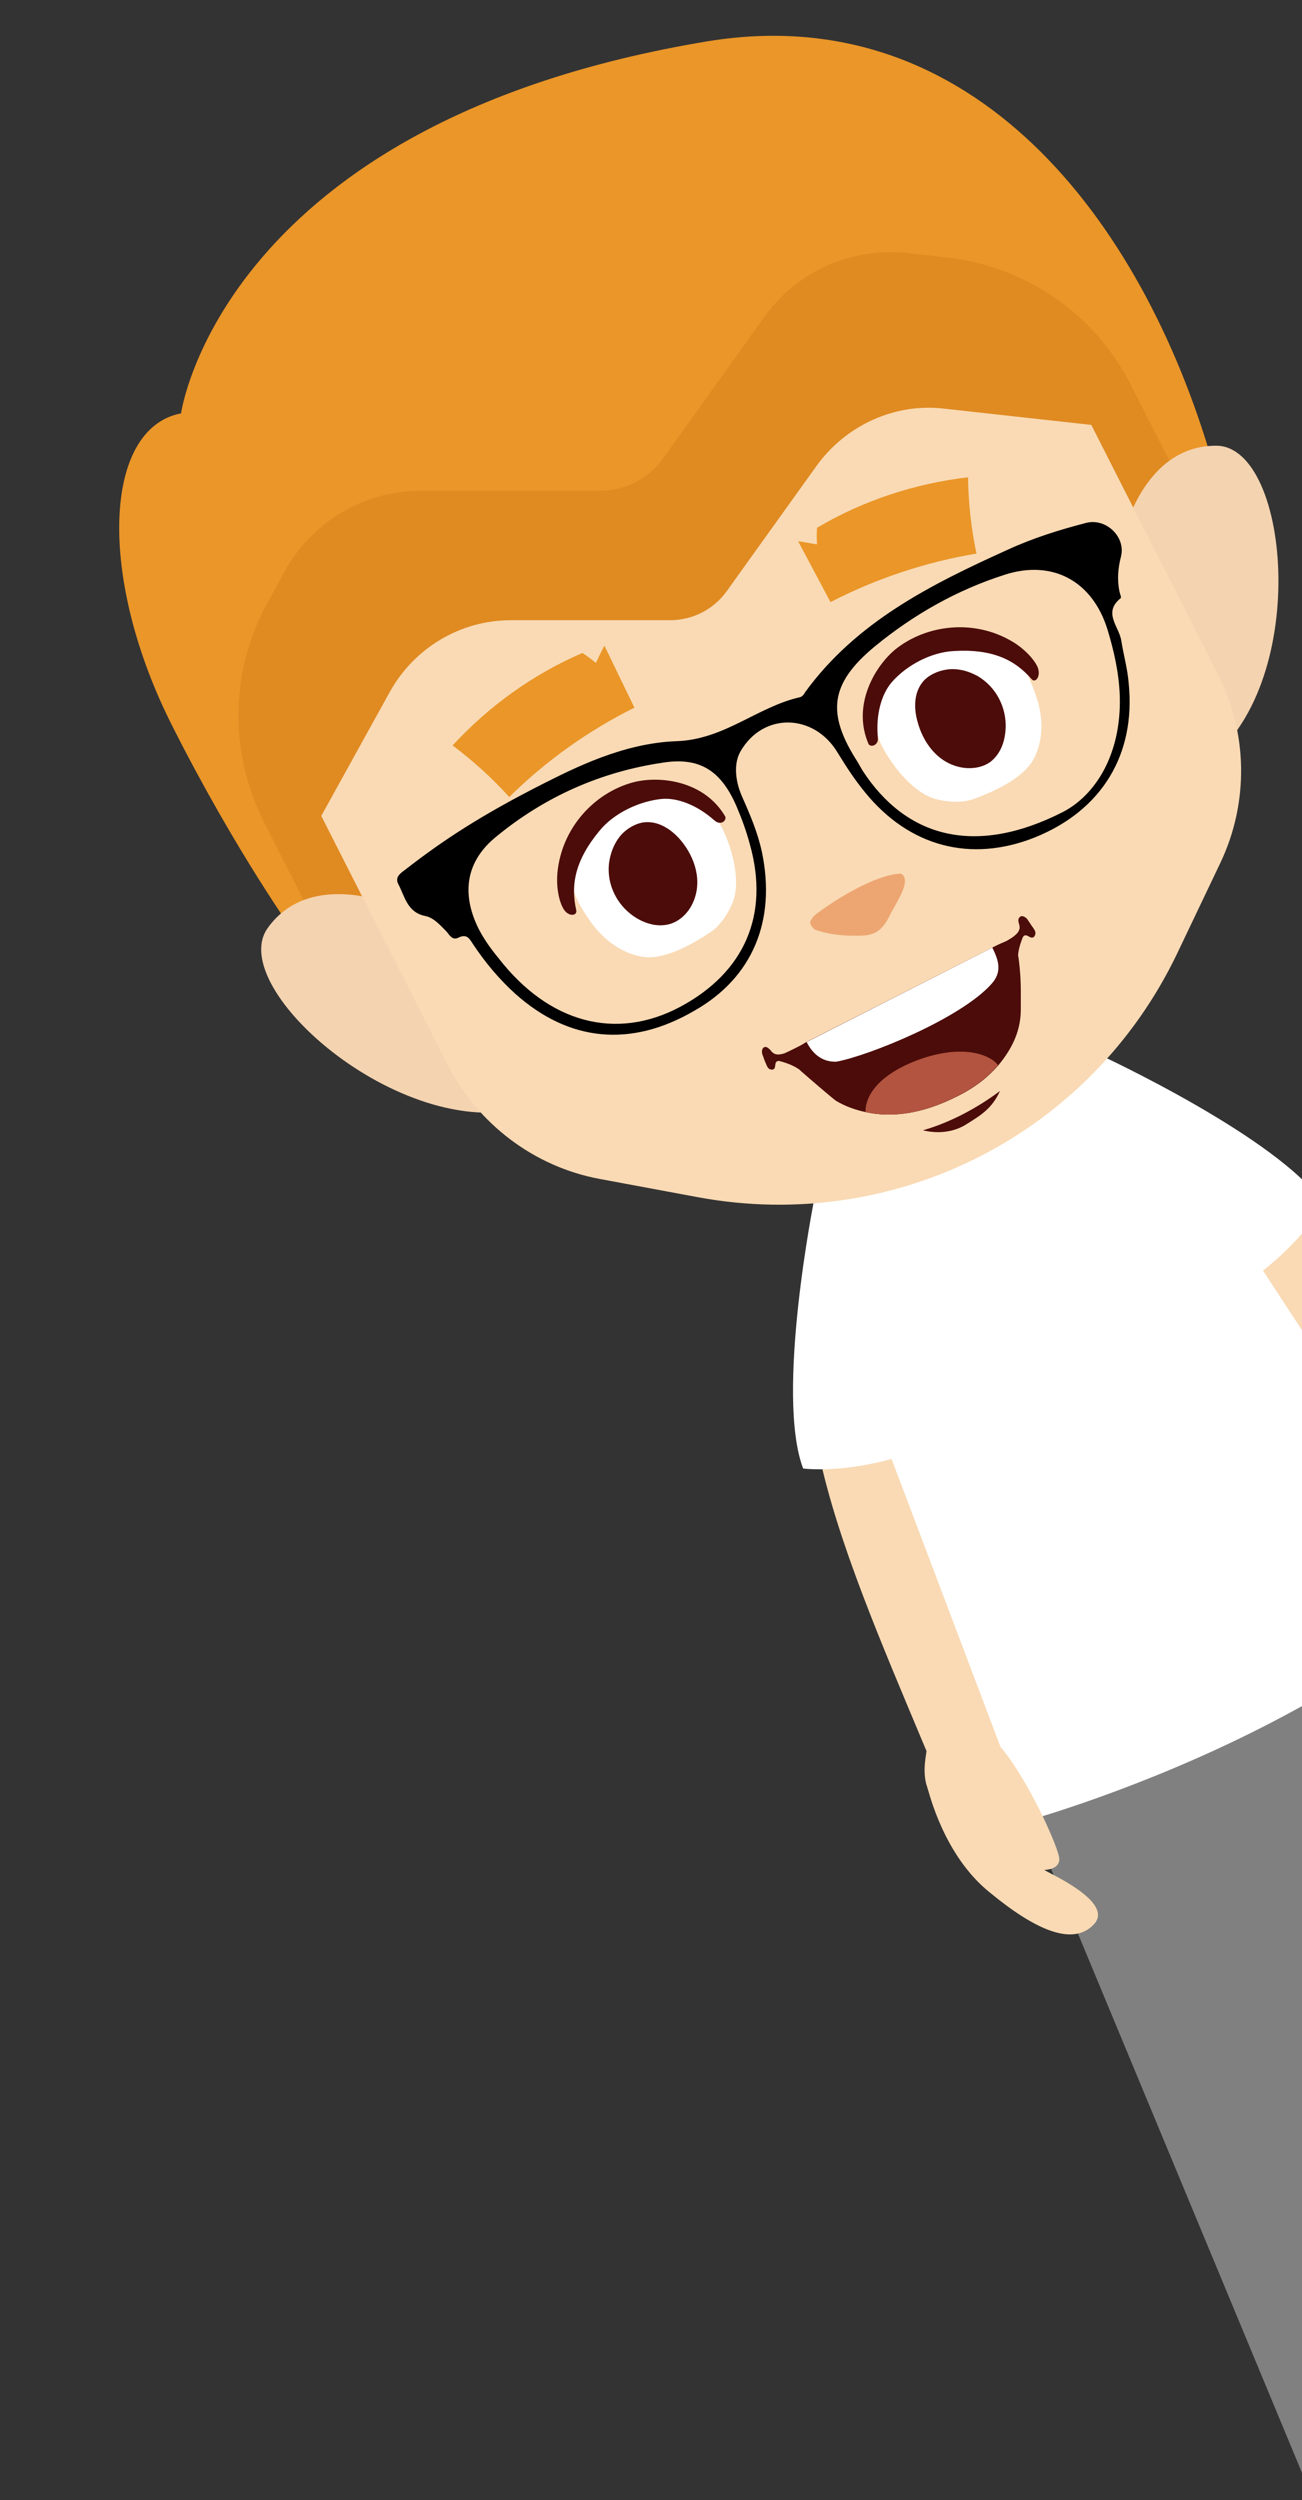 <?xml version="1.0" encoding="utf-8"?>
<!-- Generator: Adobe Illustrator 20.1.0, SVG Export Plug-In . SVG Version: 6.00 Build 0)  -->
<svg version="1.1" id="Calque_1" xmlns="http://www.w3.org/2000/svg" xmlns:xlink="http://www.w3.org/1999/xlink" x="0px" y="0px"
	 viewBox="0 0 338 649" style="enable-background:new 0 0 338 649;" xml:space="preserve">
<rect x="0" y="0" width="338" height="649" fill="#333333" stroke="none"/>
<style type="text/css">
	.st0{fill:#808080;}
	.st1{fill:#3A332D;}
	.st2{fill:#EFC4A0;}
	.st3{fill:#FFFFFF;}
	.st4{fill:#F9DAB4;}
	.st5{fill:#EA9628;}
	.st6{fill:#E08A22;}
	.st7{fill:#F4D3B0;}
	.st8{fill:#EDA672;}
	.st9{fill:#4C0C0A;}
	.st10{fill:#B2543F;}
</style>
<g>
	<g>
		<g>
			<polygon class="st0" points="379.4,409.1 265.2,466.7 350.3,671.5 396.8,647.8 344.2,499 357.9,492 447,622.3 493.6,598.7 			"/>
		</g>
	</g>
	<g>
		<g>
			<path class="st2" d="M274,488.3c-2.1-1.2-3.9-2-4.2-2.2c0,0-3.8,0.6-8.2-4.8C261.6,481.3,264.4,491.5,274,488.3z"/>
		</g>
	</g>
	<g>
		<g>
			<path class="st3" d="M327.4,448.5c31.5-16,54.3-34,54.3-34C326.9,314,282.4,271,282.4,271l-5.8,3l3,80.2l-63.1-49.7l-5.9,3
				c0,0,8.4,61.3,57.3,164.8C268,472.2,296.1,464.4,327.4,448.5L327.4,448.5L327.4,448.5L327.4,448.5L327.4,448.5z"/>
		</g>
	</g>
	<g>
		<g>
			<path class="st4" d="M240.7,463.9c0.5,1.3,4.2,17.7,16.3,27.4c11.9,9.8,21.6,14,27,8.2c5.4-5.8-11.9-13.3-12.9-14.1
				c0,0,3.9,0,3.9-2.8c0-2.6-7.9-20.4-15.3-29.2l-30.6-80.9l-16.5,4.9c4.9,23.1,16.3,49.4,27.9,77.1
				C240.7,454.6,239.2,459.7,240.7,463.9z"/>
		</g>
	</g>
	<g>
		<g>
			<path class="st4" d="M391.2,387.5c0.8,1.1,11.8,13.8,12.5,29.3c0.9,15.4-1.4,25.7-9.3,26.6c-7.9,1-3.7-17.5-3.7-18.7
				c0,0-2.3,3.2-4.6,1.5c-2.1-1.5-11.8-18.4-14.6-29.6l-47.3-72.4l13.7-10.4c15.8,17.6,30.3,42.3,45.8,68
				C383.6,381.9,388.6,383.7,391.2,387.5z"/>
		</g>
	</g>
	<g>
		<g>
			<path class="st3" d="M285.2,273.7l-6.2,2.2l-31.1,15.8l0,0l-31.1,15.8l-5.4,3.7c0,0-10.2,50.8-2.9,70c0,0,16.5,2.3,38.4-8.3
				l33.7-17.1l0,0l33.7-17.1c21.4-11.4,29.3-26.1,29.3-26.1C332.3,295.4,285.2,273.7,285.2,273.7z"/>
		</g>
	</g>
	<g>
		<g>
			<g>
				<path class="st5" d="M76.7,242.6c0,0-15.5-21.5-31.9-54c-19.5-38.4-18.1-77.4,2.2-81.3c0,0,10.5-75.7,136.8-96.6
					C252.6-0.5,296.4,57,314.6,119.5l-87.9,122.8L76.7,242.6z"/>
			</g>
		</g>
		<g>
			<g>
				<path class="st6" d="M90.8,257.3l-22.2-43.8c-9.2-18-8.9-39.4,0.8-56.9l4.5-8.3c7.2-13,20.7-20.9,35.3-20.9l46.4,0
					c6.6,0.1,12.9-3.2,16.6-8.5l26.2-36.6c8.6-12,22.7-18.2,37.4-16.6l10.4,1.2c20.1,2.3,38,14.6,47.3,32.9l22,43.3L90.8,257.3
					L90.8,257.3z"/>
			</g>
		</g>
		<g>
			<g>
				<path class="st7" d="M103.2,235.3c0,0-22.5-10.1-33.7,5.6c-11.3,15.8,36.4,57.1,68.8,46.1L103.2,235.3z"/>
			</g>
		</g>
		<g>
			<g>
				<path class="st7" d="M291.4,139.7c0,0,5.1-24.1,24.4-24c19.4,0.2,24.6,63.1-3.4,82.7L291.4,139.7z"/>
			</g>
		</g>
		<g>
			<g>
				<path class="st4" d="M316.8,224l-11.3,23.7c-22.5,46.8-73.1,72.5-124.2,63.1l-25.8-4.8c-16.9-3.2-31.4-14.2-39.3-29.6
					l-32.8-64.6l17.8-32.2c6.4-11.5,18.4-18.6,31.4-18.6l41.3,0c5.9,0,11.4-2.8,14.8-7.6l23.3-32.5c7.6-10.5,20.3-16.4,33.3-14.8
					l38,4.2l32.8,64.6C324,190.2,324.2,208.5,316.8,224z"/>
			</g>
		</g>
	</g>
	<path class="st8" d="M233.9,226.8c-5.2,0-14.4,4.9-21.1,9.8c-0.9,0.6-1.8,1.3-2.3,2.3c-0.5,0.9,0.3,1.8,1,2.4
		c3,1.1,6.9,1.7,11.3,1.6c1.5,0,3-0.1,4.4-0.8c2.1-1.1,3.2-3.2,4.1-5.1C233.1,233.7,236.7,228.3,233.9,226.8z"/>
	<g>
		<path class="st3" d="M168,207.6c6.2-1.6,12.4-0.7,17.2,3.9c2.9,2.9,7.8,15.3,5.1,22.5c-1.2,3-3.2,6.2-5.9,8
			c-4.8,3.2-12.6,7.7-18.5,6.2c-5.3-1.2-9.6-4.7-12.7-9.1c-2.4-3.5-4.8-7.2-4.7-11.4c0.2-7.2,6-12.8,11.5-17.6L168,207.6z"/>
		<path class="st9" d="M166.7,239.1c-5.8-2.7-9.3-8.8-8.6-15c0.3-2.3,1.1-4.7,2.6-6.7c1.5-2,3.9-3.5,6.2-3.9c4-0.6,7.5,1.9,9.8,4.6
			c3.7,4.4,5.8,10.7,3.1,16.4c-1.1,2.4-3.2,4.5-5.7,5.3C171.5,240.6,168.9,240.1,166.7,239.1z"/>
		<path class="st3" d="M234.6,173.8c-4.9,4-7.9,9.6-7,16.2c0.6,4,7.8,15.3,15.2,17.4c3.1,0.8,6.9,1.1,10,0c5.4-2,13.6-5.6,16-11.3
			c2.2-5,1.9-10.5,0.1-15.6c-1.4-4-3-8.2-6.4-10.6c-6-4.1-13.9-2.7-21-1.1L234.6,173.8z"/>
		<path class="st9" d="M260.8,191.3c1.2-6.3-1.6-12.6-7-15.8c-2-1.1-4.4-1.9-6.9-1.8c-2.5,0.1-5.1,1.1-6.8,2.7
			c-2.9,2.9-2.9,7.2-2,10.6c1.4,5.6,5.2,11,11.4,12.2c2.6,0.5,5.6,0.1,7.7-1.5C259.3,196,260.4,193.6,260.8,191.3z"/>
		<path class="st9" d="M149.6,236.3c-1.5-6.6-0.3-13,6-20.6c3.7-4.6,10.3-7.7,16.1-8.3c4-0.4,9.2,1.5,13.8,5.6
			c1.5,1.3,3.1,0.2,2.8-1c-5.5-9.5-17.3-10.7-24-8.9c-10,2.7-18.5,11.8-19.6,23.5c-0.3,3.5,0.3,6.8,1.3,8.8
			C147.2,238.1,149.9,237.9,149.6,236.3z"/>
		<g>
			<path class="st9" d="M267.8,176.3c-4.4-5.1-10.3-7.9-20.2-7.3c-5.9,0.3-12.3,3.7-16.1,8.1c-2.6,3-4.2,8.3-3.6,14.4
				c0.2,1.9-1.7,2.6-2.4,1.7c-4.4-10.1,1.6-20.2,6.9-24.6c8.1-6.5,20.5-8,30.5-2c3,1.8,5.3,4.3,6.3,6.2
				C270.5,175.4,268.8,177.5,267.8,176.3z"/>
		</g>
	</g>
	<path class="st5" d="M151.2,169.5c-12.8,5.5-24.3,13.8-33.7,24c5.3,4,10.3,8.5,14.7,13.4c9.5-9.4,20.6-17.3,32.5-23.2
		c-2.6-5.4-5.2-10.7-7.8-16.1c-0.8,1.5-1.5,3-2.2,4.5C153.5,171.1,152.4,170.3,151.2,169.5z"/>
	<path class="st5" d="M212.1,137c12-7.1,25.5-11.5,39.2-13.1c0.1,6.6,0.8,13.3,2.2,19.8c-13.2,2.2-26.1,6.5-37.9,12.6
		c-2.8-5.3-5.6-10.5-8.4-15.8c1.7,0.2,3.3,0.6,4.9,0.8C212,139.9,212,138.5,212.1,137z"/>
	<g>
		<path class="st9" d="M259.6,283.2c-6.3,4.7-13.3,8.3-20,10.2c3.9,1,8.2,0.5,11.5-1.7C254.6,289.5,257.5,287.8,259.6,283.2z"/>
		<g>
			<path class="st9" d="M259.7,245c0.1,0.2,3.1-1.6,3.3-1.8c0.8-0.6,1.7-1.4,1.7-2.5c0-0.5-0.2-0.9-0.3-1.4c-0.1-0.5,0-1,0.4-1.3
				c0.3-0.3,0.9-0.2,1.3,0.1c0.4,0.2,0.7,0.6,0.9,1c0.4,0.5,0.7,1.1,1.1,1.6c0.3,0.5,0.7,0.9,0.7,1.5c0,0.5-0.3,1.2-0.9,1.2
				c-0.6,0-1.2-0.7-1.8-0.6c-0.4,0.1-0.6,0.5-0.7,0.8c-0.7,1.8-1.3,3.9-1.1,5.8c0.1,1-0.1,2-0.1,3c0,0.5-0.1,1.1-0.1,1.7
				c0,0.4-0.1,1.2,0,1.6C262.8,252,261.3,248.6,259.7,245z"/>
			<path class="st9" d="M208.9,270.7c0.1,0.2-4.9,2.6-5.2,2.7c-0.9,0.3-2.2,0.6-3-0.1c-0.4-0.2-0.6-0.7-1-1
				c-0.4-0.4-0.8-0.6-1.2-0.5c-0.4,0.1-0.7,0.6-0.7,1.1c0,0.5,0.1,0.9,0.3,1.3c0.2,0.6,0.4,1.2,0.7,1.8c0.2,0.5,0.4,1.1,0.8,1.4
				s1.1,0.4,1.4,0c0.4-0.5,0.1-1.4,0.6-1.8c0.3-0.3,0.7-0.2,1-0.1c1.9,0.5,3.9,1.3,5.4,2.5c0.8,0.7,1.7,1.1,2.5,1.7
				c0.4,0.3,0.9,0.6,1.4,0.9c0.3,0.2,1,0.6,1.3,0.9C210.9,278.4,210.9,274,208.9,270.7z"/>
			<g>
				<g>
					<g>
						<path class="st9" d="M208,278.1c1.7,1.5,8.3,7.2,9.1,7.7c2.2,1.3,4.8,2.3,7.7,2.9c6.4,1.4,14.3,0.7,23.9-4.2
							c4.6-2.3,7.9-5,10.5-8c3.9-4.7,5.7-9.2,5.8-14.1c0-6,0.1-8-0.5-13.1c-0.2-2.1-1.2-4.8-3.1-5c-0.3,0-2.8,1.1-3.8,1.7
							l-47.9,24.3C206.7,271.7,205.6,275.9,208,278.1z"/>
					</g>
				</g>
				<g>
					<g>
						<path class="st3" d="M257.4,255.4c2.6-2.9,2.1-5.7,0.2-9.4l-48.2,24.5c1.8,3.5,4.4,5.2,7.7,5.1
							C225.4,274.1,249.4,264.4,257.4,255.4z"/>
					</g>
				</g>
				<g>
					<g>
						<path class="st10" d="M224.7,288.7c6.4,1.4,14.3,0.7,23.9-4.2c4.6-2.3,7.9-5,10.5-8c-2.2-2.9-9.9-5.8-22.2-0.8
							C224,281.1,224.7,288.2,224.7,288.7z"/>
					</g>
				</g>
			</g>
		</g>
	</g>
	<path d="M141.1,203.4c7.6-3.8,20.5-10.5,34.5-11c12.4-0.4,21-8.9,32-11.4c0.6-0.1,1.1-0.7,1.4-1.3c13.3-18.3,32.7-28,52.6-37
		c6.5-3,13.5-5.2,20.5-7c5.1-1.2,10.2,3.7,8.9,8.8c-0.8,3.1-1,6-0.4,9c0.1,0.6,0.6,1.6,0.3,1.8c-4.7,3.8-0.3,7.4,0.2,11.1
		c0.6,3.7,1.6,7.2,1.9,10.9c1.9,18.6-7,33.1-24.4,40.1c-16.6,6.6-32.6,2.4-44.1-11.8c-2.7-3.3-4.9-6.7-7.1-10.3
		c-6.1-10.1-19.3-10.5-25.2-0.2c-1.8,3.2-1.3,7.7,0.4,11.6c2.1,4.7,4.1,9.4,5.2,14.5c3.7,17.8-2.4,32.6-17.6,41.2
		c-16.5,9.6-32.5,8-46.4-4.4c-4.2-3.8-7.8-8.1-11-12.9c-0.9-1.4-1.6-2.8-3.8-1.7c-1.6,0.8-2.3-0.7-3.1-1.6c-1.6-1.6-3.2-3.5-5.4-4
		c-4.8-0.9-5.4-5.1-7.1-8.3c-1-1.9,0.7-2.9,2-3.9C115.3,217.9,125.3,211.4,141.1,203.4z M176.5,261.4c16.7-8.9,23.3-23.8,18.2-42.1
		c-0.9-3.4-2.1-6.7-3.5-10c-4-9.2-9.5-12.9-19.3-11.3c-16.1,2.4-30.6,8.9-43.1,19.2c-7.9,6.4-9.1,14.8-4.5,24
		c1.4,2.7,3.2,5.2,5.1,7.5C142.5,265.6,159.9,270.2,176.5,261.4z M275.9,210.8c8.5-4.4,15.2-15,14.8-30c-0.2-6.1-1.5-11.8-3.2-17.4
		c-3.9-12.6-14.3-18.2-26.7-14.2c-12.5,4-23.7,10.4-33.7,18.6c-11.7,9.7-12.6,17.4-4.4,30.1c0.4,0.7,0.8,1.4,1.2,2.1
		C235.2,217.4,253.1,222.4,275.9,210.8z"/>
</g>
</svg>
